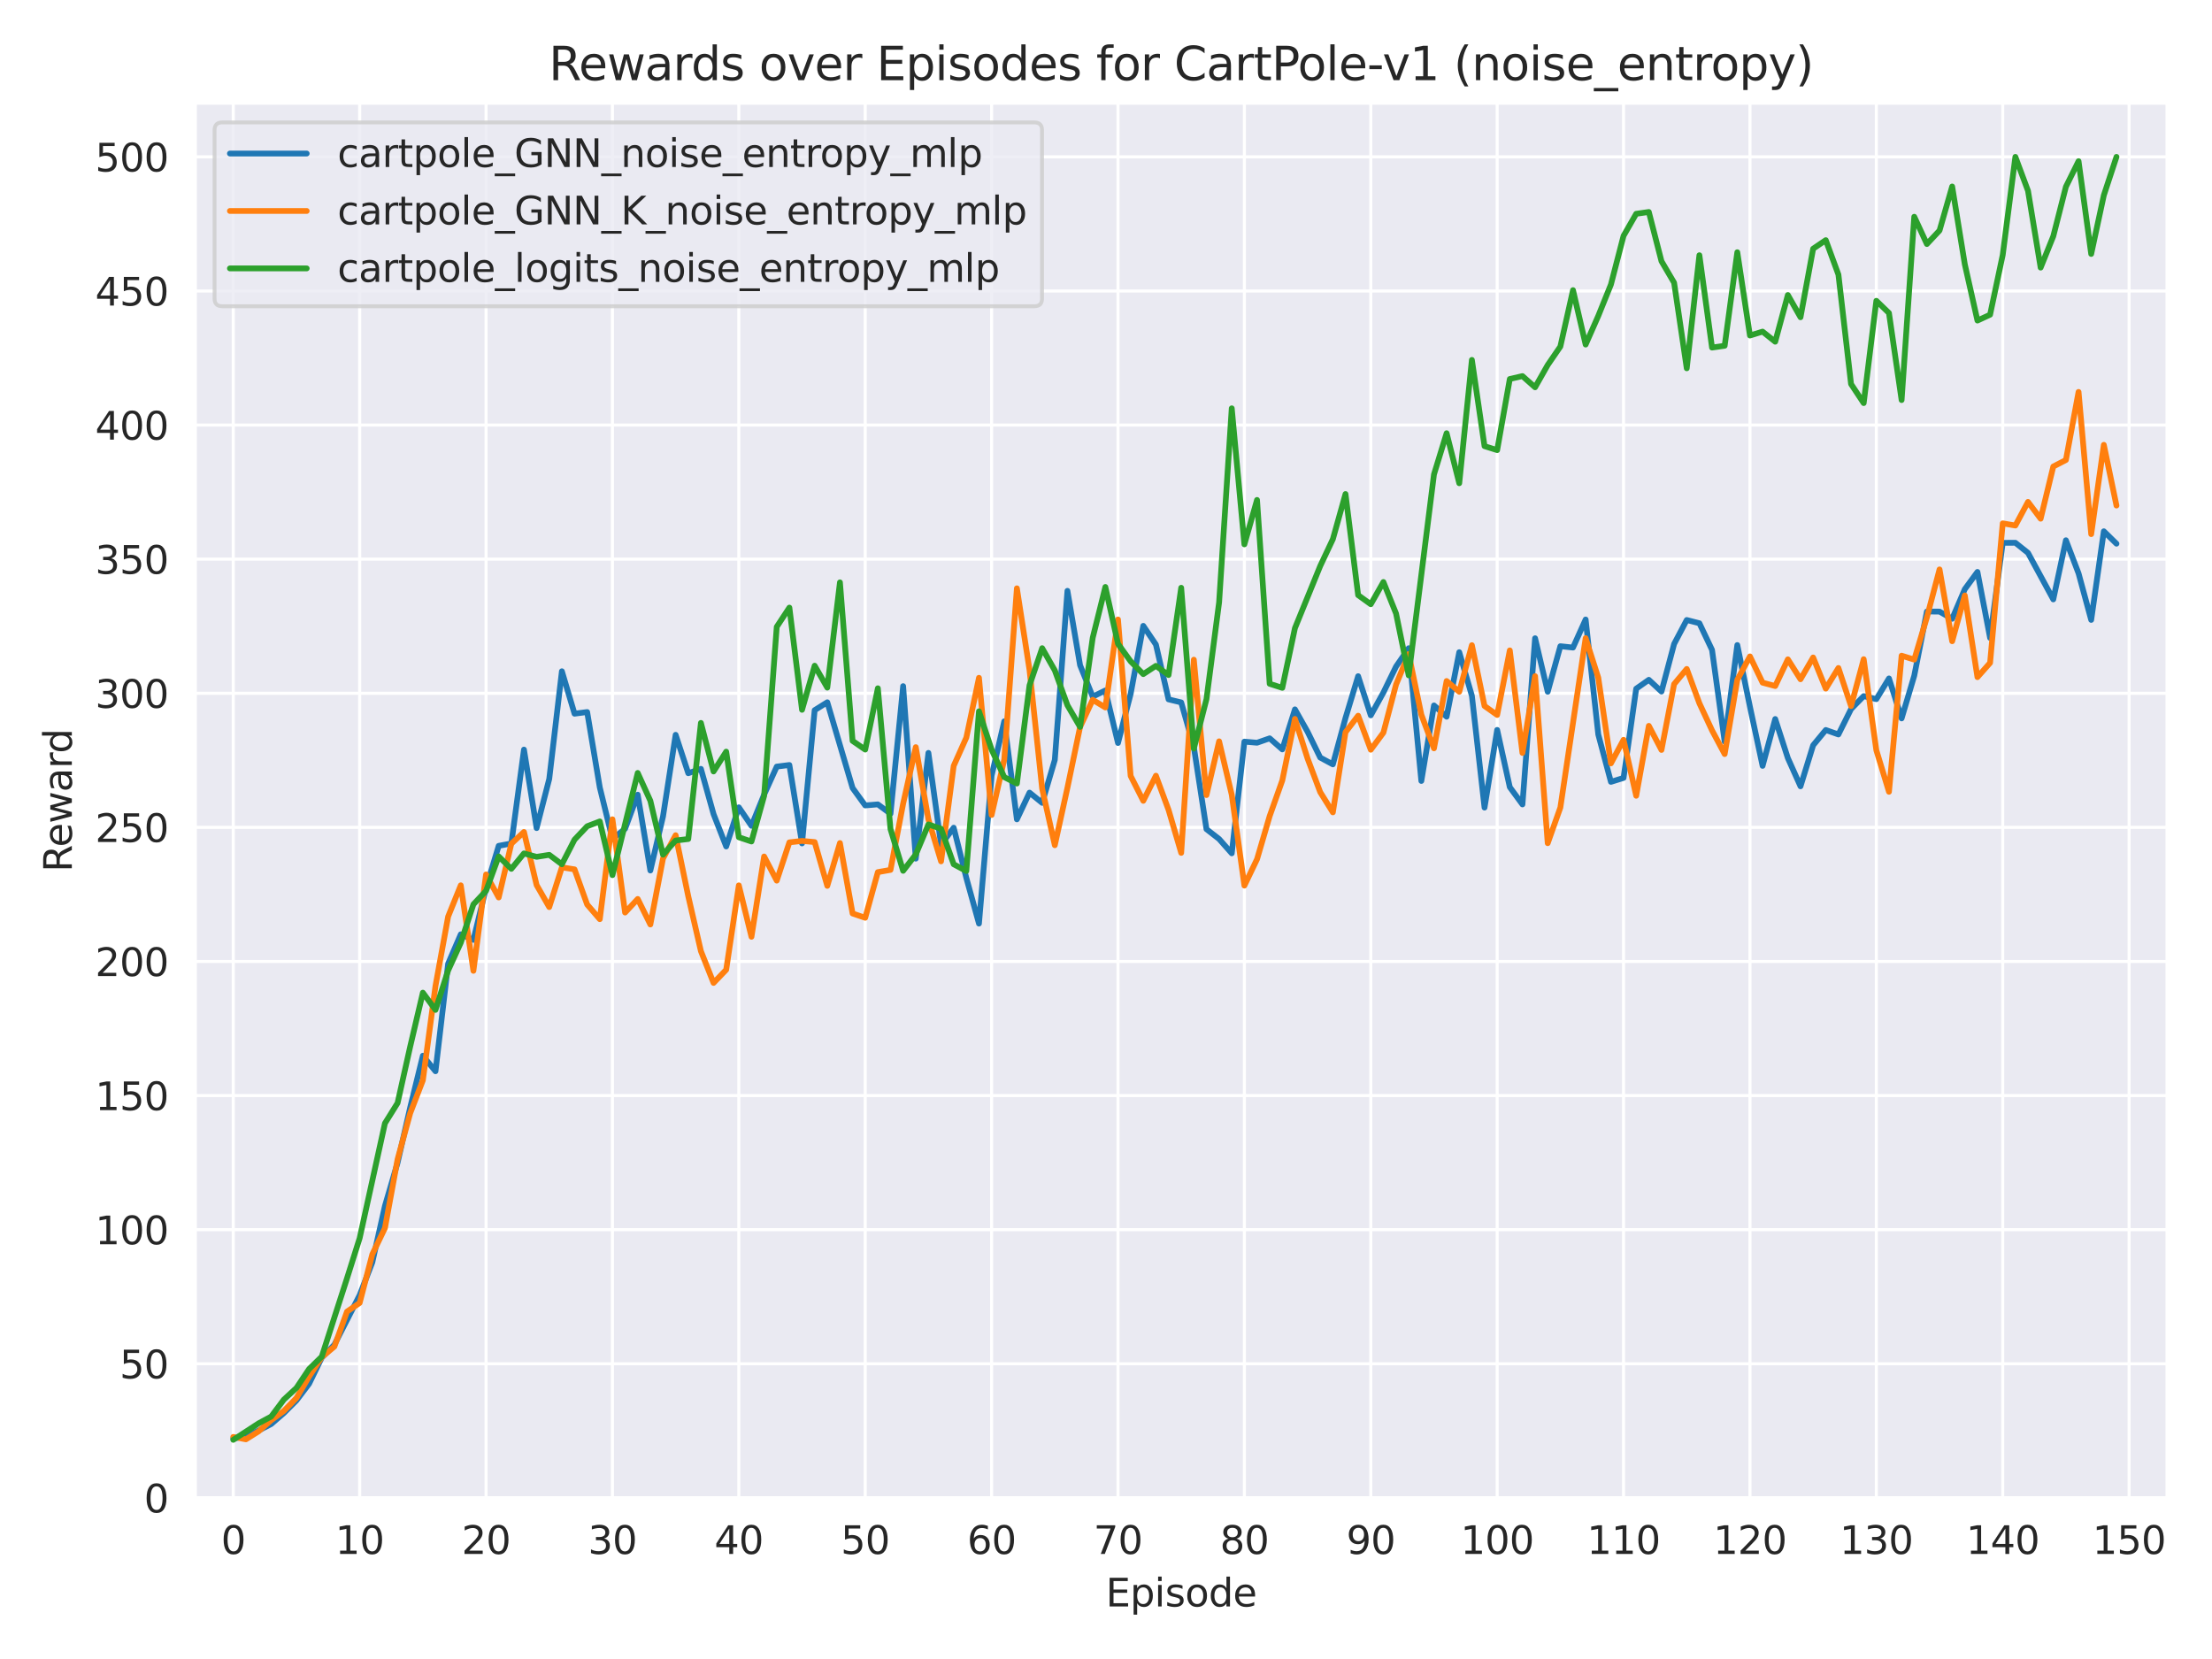 <?xml version="1.0" encoding="utf-8" standalone="no"?>
<!DOCTYPE svg PUBLIC "-//W3C//DTD SVG 1.1//EN"
  "http://www.w3.org/Graphics/SVG/1.1/DTD/svg11.dtd">
<svg xmlns:xlink="http://www.w3.org/1999/xlink" width="576pt" height="432pt" viewBox="0 0 576 432" xmlns="http://www.w3.org/2000/svg" version="1.1">
 <defs>
  <style type="text/css">*{stroke-linejoin: round; stroke-linecap: butt}</style>
 </defs>
 <g id="figure_1">
  <g id="patch_1">
   <path d="M 0 432 
L 576 432 
L 576 0 
L 0 0 
z
" style="fill: #ffffff"/>
  </g>
  <g id="axes_1">
   <g id="patch_2">
    <path d="M 50.87 390.04 
L 564.29 390.04 
L 564.29 26.88 
L 50.87 26.88 
z
" style="fill: #eaeaf2"/>
   </g>
   <g id="matplotlib.axis_1">
    <g id="xtick_1">
     <g id="line2d_1">
      <path d="M 60.743 390.04 
L 60.743 26.88 
" clip-path="url(#pfa05be2368)" style="fill: none; stroke: #ffffff; stroke-width: 0.8; stroke-linecap: round"/>
     </g>
     <g id="text_1">
      <!-- 0 -->
      <g style="fill: #262626" transform="translate(57.562 404.638) scale(0.1 -0.1)">
       <defs>
        <path id="DejaVuSans-30" d="M 2034 4250 
Q 1547 4250 1301 3770 
Q 1056 3291 1056 2328 
Q 1056 1369 1301 889 
Q 1547 409 2034 409 
Q 2525 409 2770 889 
Q 3016 1369 3016 2328 
Q 3016 3291 2770 3770 
Q 2525 4250 2034 4250 
z
M 2034 4750 
Q 2819 4750 3233 4129 
Q 3647 3509 3647 2328 
Q 3647 1150 3233 529 
Q 2819 -91 2034 -91 
Q 1250 -91 836 529 
Q 422 1150 422 2328 
Q 422 3509 836 4129 
Q 1250 4750 2034 4750 
z
" transform="scale(0.016)"/>
       </defs>
       <use xlink:href="#DejaVuSans-30"/>
      </g>
     </g>
    </g>
    <g id="xtick_2">
     <g id="line2d_2">
      <path d="M 93.655 390.04 
L 93.655 26.88 
" clip-path="url(#pfa05be2368)" style="fill: none; stroke: #ffffff; stroke-width: 0.8; stroke-linecap: round"/>
     </g>
     <g id="text_2">
      <!-- 10 -->
      <g style="fill: #262626" transform="translate(87.292 404.638) scale(0.1 -0.1)">
       <defs>
        <path id="DejaVuSans-31" d="M 794 531 
L 1825 531 
L 1825 4091 
L 703 3866 
L 703 4441 
L 1819 4666 
L 2450 4666 
L 2450 531 
L 3481 531 
L 3481 0 
L 794 0 
L 794 531 
z
" transform="scale(0.016)"/>
       </defs>
       <use xlink:href="#DejaVuSans-31"/>
       <use xlink:href="#DejaVuSans-30" transform="translate(63.623 0)"/>
      </g>
     </g>
    </g>
    <g id="xtick_3">
     <g id="line2d_3">
      <path d="M 126.566 390.04 
L 126.566 26.88 
" clip-path="url(#pfa05be2368)" style="fill: none; stroke: #ffffff; stroke-width: 0.8; stroke-linecap: round"/>
     </g>
     <g id="text_3">
      <!-- 20 -->
      <g style="fill: #262626" transform="translate(120.204 404.638) scale(0.1 -0.1)">
       <defs>
        <path id="DejaVuSans-32" d="M 1228 531 
L 3431 531 
L 3431 0 
L 469 0 
L 469 531 
Q 828 903 1448 1529 
Q 2069 2156 2228 2338 
Q 2531 2678 2651 2914 
Q 2772 3150 2772 3378 
Q 2772 3750 2511 3984 
Q 2250 4219 1831 4219 
Q 1534 4219 1204 4116 
Q 875 4013 500 3803 
L 500 4441 
Q 881 4594 1212 4672 
Q 1544 4750 1819 4750 
Q 2544 4750 2975 4387 
Q 3406 4025 3406 3419 
Q 3406 3131 3298 2873 
Q 3191 2616 2906 2266 
Q 2828 2175 2409 1742 
Q 1991 1309 1228 531 
z
" transform="scale(0.016)"/>
       </defs>
       <use xlink:href="#DejaVuSans-32"/>
       <use xlink:href="#DejaVuSans-30" transform="translate(63.623 0)"/>
      </g>
     </g>
    </g>
    <g id="xtick_4">
     <g id="line2d_4">
      <path d="M 159.478 390.04 
L 159.478 26.88 
" clip-path="url(#pfa05be2368)" style="fill: none; stroke: #ffffff; stroke-width: 0.8; stroke-linecap: round"/>
     </g>
     <g id="text_4">
      <!-- 30 -->
      <g style="fill: #262626" transform="translate(153.115 404.638) scale(0.1 -0.1)">
       <defs>
        <path id="DejaVuSans-33" d="M 2597 2516 
Q 3050 2419 3304 2112 
Q 3559 1806 3559 1356 
Q 3559 666 3084 287 
Q 2609 -91 1734 -91 
Q 1441 -91 1130 -33 
Q 819 25 488 141 
L 488 750 
Q 750 597 1062 519 
Q 1375 441 1716 441 
Q 2309 441 2620 675 
Q 2931 909 2931 1356 
Q 2931 1769 2642 2001 
Q 2353 2234 1838 2234 
L 1294 2234 
L 1294 2753 
L 1863 2753 
Q 2328 2753 2575 2939 
Q 2822 3125 2822 3475 
Q 2822 3834 2567 4026 
Q 2313 4219 1838 4219 
Q 1578 4219 1281 4162 
Q 984 4106 628 3988 
L 628 4550 
Q 988 4650 1302 4700 
Q 1616 4750 1894 4750 
Q 2613 4750 3031 4423 
Q 3450 4097 3450 3541 
Q 3450 3153 3228 2886 
Q 3006 2619 2597 2516 
z
" transform="scale(0.016)"/>
       </defs>
       <use xlink:href="#DejaVuSans-33"/>
       <use xlink:href="#DejaVuSans-30" transform="translate(63.623 0)"/>
      </g>
     </g>
    </g>
    <g id="xtick_5">
     <g id="line2d_5">
      <path d="M 192.39 390.04 
L 192.39 26.88 
" clip-path="url(#pfa05be2368)" style="fill: none; stroke: #ffffff; stroke-width: 0.8; stroke-linecap: round"/>
     </g>
     <g id="text_5">
      <!-- 40 -->
      <g style="fill: #262626" transform="translate(186.027 404.638) scale(0.1 -0.1)">
       <defs>
        <path id="DejaVuSans-34" d="M 2419 4116 
L 825 1625 
L 2419 1625 
L 2419 4116 
z
M 2253 4666 
L 3047 4666 
L 3047 1625 
L 3713 1625 
L 3713 1100 
L 3047 1100 
L 3047 0 
L 2419 0 
L 2419 1100 
L 313 1100 
L 313 1709 
L 2253 4666 
z
" transform="scale(0.016)"/>
       </defs>
       <use xlink:href="#DejaVuSans-34"/>
       <use xlink:href="#DejaVuSans-30" transform="translate(63.623 0)"/>
      </g>
     </g>
    </g>
    <g id="xtick_6">
     <g id="line2d_6">
      <path d="M 225.301 390.04 
L 225.301 26.88 
" clip-path="url(#pfa05be2368)" style="fill: none; stroke: #ffffff; stroke-width: 0.8; stroke-linecap: round"/>
     </g>
     <g id="text_6">
      <!-- 50 -->
      <g style="fill: #262626" transform="translate(218.939 404.638) scale(0.1 -0.1)">
       <defs>
        <path id="DejaVuSans-35" d="M 691 4666 
L 3169 4666 
L 3169 4134 
L 1269 4134 
L 1269 2991 
Q 1406 3038 1543 3061 
Q 1681 3084 1819 3084 
Q 2600 3084 3056 2656 
Q 3513 2228 3513 1497 
Q 3513 744 3044 326 
Q 2575 -91 1722 -91 
Q 1428 -91 1123 -41 
Q 819 9 494 109 
L 494 744 
Q 775 591 1075 516 
Q 1375 441 1709 441 
Q 2250 441 2565 725 
Q 2881 1009 2881 1497 
Q 2881 1984 2565 2268 
Q 2250 2553 1709 2553 
Q 1456 2553 1204 2497 
Q 953 2441 691 2322 
L 691 4666 
z
" transform="scale(0.016)"/>
       </defs>
       <use xlink:href="#DejaVuSans-35"/>
       <use xlink:href="#DejaVuSans-30" transform="translate(63.623 0)"/>
      </g>
     </g>
    </g>
    <g id="xtick_7">
     <g id="line2d_7">
      <path d="M 258.213 390.04 
L 258.213 26.88 
" clip-path="url(#pfa05be2368)" style="fill: none; stroke: #ffffff; stroke-width: 0.8; stroke-linecap: round"/>
     </g>
     <g id="text_7">
      <!-- 60 -->
      <g style="fill: #262626" transform="translate(251.85 404.638) scale(0.1 -0.1)">
       <defs>
        <path id="DejaVuSans-36" d="M 2113 2584 
Q 1688 2584 1439 2293 
Q 1191 2003 1191 1497 
Q 1191 994 1439 701 
Q 1688 409 2113 409 
Q 2538 409 2786 701 
Q 3034 994 3034 1497 
Q 3034 2003 2786 2293 
Q 2538 2584 2113 2584 
z
M 3366 4563 
L 3366 3988 
Q 3128 4100 2886 4159 
Q 2644 4219 2406 4219 
Q 1781 4219 1451 3797 
Q 1122 3375 1075 2522 
Q 1259 2794 1537 2939 
Q 1816 3084 2150 3084 
Q 2853 3084 3261 2657 
Q 3669 2231 3669 1497 
Q 3669 778 3244 343 
Q 2819 -91 2113 -91 
Q 1303 -91 875 529 
Q 447 1150 447 2328 
Q 447 3434 972 4092 
Q 1497 4750 2381 4750 
Q 2619 4750 2861 4703 
Q 3103 4656 3366 4563 
z
" transform="scale(0.016)"/>
       </defs>
       <use xlink:href="#DejaVuSans-36"/>
       <use xlink:href="#DejaVuSans-30" transform="translate(63.623 0)"/>
      </g>
     </g>
    </g>
    <g id="xtick_8">
     <g id="line2d_8">
      <path d="M 291.124 390.04 
L 291.124 26.88 
" clip-path="url(#pfa05be2368)" style="fill: none; stroke: #ffffff; stroke-width: 0.8; stroke-linecap: round"/>
     </g>
     <g id="text_8">
      <!-- 70 -->
      <g style="fill: #262626" transform="translate(284.762 404.638) scale(0.1 -0.1)">
       <defs>
        <path id="DejaVuSans-37" d="M 525 4666 
L 3525 4666 
L 3525 4397 
L 1831 0 
L 1172 0 
L 2766 4134 
L 525 4134 
L 525 4666 
z
" transform="scale(0.016)"/>
       </defs>
       <use xlink:href="#DejaVuSans-37"/>
       <use xlink:href="#DejaVuSans-30" transform="translate(63.623 0)"/>
      </g>
     </g>
    </g>
    <g id="xtick_9">
     <g id="line2d_9">
      <path d="M 324.036 390.04 
L 324.036 26.88 
" clip-path="url(#pfa05be2368)" style="fill: none; stroke: #ffffff; stroke-width: 0.8; stroke-linecap: round"/>
     </g>
     <g id="text_9">
      <!-- 80 -->
      <g style="fill: #262626" transform="translate(317.673 404.638) scale(0.1 -0.1)">
       <defs>
        <path id="DejaVuSans-38" d="M 2034 2216 
Q 1584 2216 1326 1975 
Q 1069 1734 1069 1313 
Q 1069 891 1326 650 
Q 1584 409 2034 409 
Q 2484 409 2743 651 
Q 3003 894 3003 1313 
Q 3003 1734 2745 1975 
Q 2488 2216 2034 2216 
z
M 1403 2484 
Q 997 2584 770 2862 
Q 544 3141 544 3541 
Q 544 4100 942 4425 
Q 1341 4750 2034 4750 
Q 2731 4750 3128 4425 
Q 3525 4100 3525 3541 
Q 3525 3141 3298 2862 
Q 3072 2584 2669 2484 
Q 3125 2378 3379 2068 
Q 3634 1759 3634 1313 
Q 3634 634 3220 271 
Q 2806 -91 2034 -91 
Q 1263 -91 848 271 
Q 434 634 434 1313 
Q 434 1759 690 2068 
Q 947 2378 1403 2484 
z
M 1172 3481 
Q 1172 3119 1398 2916 
Q 1625 2713 2034 2713 
Q 2441 2713 2670 2916 
Q 2900 3119 2900 3481 
Q 2900 3844 2670 4047 
Q 2441 4250 2034 4250 
Q 1625 4250 1398 4047 
Q 1172 3844 1172 3481 
z
" transform="scale(0.016)"/>
       </defs>
       <use xlink:href="#DejaVuSans-38"/>
       <use xlink:href="#DejaVuSans-30" transform="translate(63.623 0)"/>
      </g>
     </g>
    </g>
    <g id="xtick_10">
     <g id="line2d_10">
      <path d="M 356.947 390.04 
L 356.947 26.88 
" clip-path="url(#pfa05be2368)" style="fill: none; stroke: #ffffff; stroke-width: 0.8; stroke-linecap: round"/>
     </g>
     <g id="text_10">
      <!-- 90 -->
      <g style="fill: #262626" transform="translate(350.585 404.638) scale(0.1 -0.1)">
       <defs>
        <path id="DejaVuSans-39" d="M 703 97 
L 703 672 
Q 941 559 1184 500 
Q 1428 441 1663 441 
Q 2288 441 2617 861 
Q 2947 1281 2994 2138 
Q 2813 1869 2534 1725 
Q 2256 1581 1919 1581 
Q 1219 1581 811 2004 
Q 403 2428 403 3163 
Q 403 3881 828 4315 
Q 1253 4750 1959 4750 
Q 2769 4750 3195 4129 
Q 3622 3509 3622 2328 
Q 3622 1225 3098 567 
Q 2575 -91 1691 -91 
Q 1453 -91 1209 -44 
Q 966 3 703 97 
z
M 1959 2075 
Q 2384 2075 2632 2365 
Q 2881 2656 2881 3163 
Q 2881 3666 2632 3958 
Q 2384 4250 1959 4250 
Q 1534 4250 1286 3958 
Q 1038 3666 1038 3163 
Q 1038 2656 1286 2365 
Q 1534 2075 1959 2075 
z
" transform="scale(0.016)"/>
       </defs>
       <use xlink:href="#DejaVuSans-39"/>
       <use xlink:href="#DejaVuSans-30" transform="translate(63.623 0)"/>
      </g>
     </g>
    </g>
    <g id="xtick_11">
     <g id="line2d_11">
      <path d="M 389.859 390.04 
L 389.859 26.88 
" clip-path="url(#pfa05be2368)" style="fill: none; stroke: #ffffff; stroke-width: 0.8; stroke-linecap: round"/>
     </g>
     <g id="text_11">
      <!-- 100 -->
      <g style="fill: #262626" transform="translate(380.315 404.638) scale(0.1 -0.1)">
       <use xlink:href="#DejaVuSans-31"/>
       <use xlink:href="#DejaVuSans-30" transform="translate(63.623 0)"/>
       <use xlink:href="#DejaVuSans-30" transform="translate(127.246 0)"/>
      </g>
     </g>
    </g>
    <g id="xtick_12">
     <g id="line2d_12">
      <path d="M 422.77 390.04 
L 422.77 26.88 
" clip-path="url(#pfa05be2368)" style="fill: none; stroke: #ffffff; stroke-width: 0.8; stroke-linecap: round"/>
     </g>
     <g id="text_12">
      <!-- 110 -->
      <g style="fill: #262626" transform="translate(413.226 404.638) scale(0.1 -0.1)">
       <use xlink:href="#DejaVuSans-31"/>
       <use xlink:href="#DejaVuSans-31" transform="translate(63.623 0)"/>
       <use xlink:href="#DejaVuSans-30" transform="translate(127.246 0)"/>
      </g>
     </g>
    </g>
    <g id="xtick_13">
     <g id="line2d_13">
      <path d="M 455.682 390.04 
L 455.682 26.88 
" clip-path="url(#pfa05be2368)" style="fill: none; stroke: #ffffff; stroke-width: 0.8; stroke-linecap: round"/>
     </g>
     <g id="text_13">
      <!-- 120 -->
      <g style="fill: #262626" transform="translate(446.138 404.638) scale(0.1 -0.1)">
       <use xlink:href="#DejaVuSans-31"/>
       <use xlink:href="#DejaVuSans-32" transform="translate(63.623 0)"/>
       <use xlink:href="#DejaVuSans-30" transform="translate(127.246 0)"/>
      </g>
     </g>
    </g>
    <g id="xtick_14">
     <g id="line2d_14">
      <path d="M 488.593 390.04 
L 488.593 26.88 
" clip-path="url(#pfa05be2368)" style="fill: none; stroke: #ffffff; stroke-width: 0.8; stroke-linecap: round"/>
     </g>
     <g id="text_14">
      <!-- 130 -->
      <g style="fill: #262626" transform="translate(479.049 404.638) scale(0.1 -0.1)">
       <use xlink:href="#DejaVuSans-31"/>
       <use xlink:href="#DejaVuSans-33" transform="translate(63.623 0)"/>
       <use xlink:href="#DejaVuSans-30" transform="translate(127.246 0)"/>
      </g>
     </g>
    </g>
    <g id="xtick_15">
     <g id="line2d_15">
      <path d="M 521.505 390.04 
L 521.505 26.88 
" clip-path="url(#pfa05be2368)" style="fill: none; stroke: #ffffff; stroke-width: 0.8; stroke-linecap: round"/>
     </g>
     <g id="text_15">
      <!-- 140 -->
      <g style="fill: #262626" transform="translate(511.961 404.638) scale(0.1 -0.1)">
       <use xlink:href="#DejaVuSans-31"/>
       <use xlink:href="#DejaVuSans-34" transform="translate(63.623 0)"/>
       <use xlink:href="#DejaVuSans-30" transform="translate(127.246 0)"/>
      </g>
     </g>
    </g>
    <g id="xtick_16">
     <g id="line2d_16">
      <path d="M 554.416 390.04 
L 554.416 26.88 
" clip-path="url(#pfa05be2368)" style="fill: none; stroke: #ffffff; stroke-width: 0.8; stroke-linecap: round"/>
     </g>
     <g id="text_16">
      <!-- 150 -->
      <g style="fill: #262626" transform="translate(544.872 404.638) scale(0.1 -0.1)">
       <use xlink:href="#DejaVuSans-31"/>
       <use xlink:href="#DejaVuSans-35" transform="translate(63.623 0)"/>
       <use xlink:href="#DejaVuSans-30" transform="translate(127.246 0)"/>
      </g>
     </g>
    </g>
    <g id="text_17">
     <!-- Episode -->
     <g style="fill: #262626" transform="translate(287.942 418.317) scale(0.1 -0.1)">
      <defs>
       <path id="DejaVuSans-45" d="M 628 4666 
L 3578 4666 
L 3578 4134 
L 1259 4134 
L 1259 2753 
L 3481 2753 
L 3481 2222 
L 1259 2222 
L 1259 531 
L 3634 531 
L 3634 0 
L 628 0 
L 628 4666 
z
" transform="scale(0.016)"/>
       <path id="DejaVuSans-70" d="M 1159 525 
L 1159 -1331 
L 581 -1331 
L 581 3500 
L 1159 3500 
L 1159 2969 
Q 1341 3281 1617 3432 
Q 1894 3584 2278 3584 
Q 2916 3584 3314 3078 
Q 3713 2572 3713 1747 
Q 3713 922 3314 415 
Q 2916 -91 2278 -91 
Q 1894 -91 1617 61 
Q 1341 213 1159 525 
z
M 3116 1747 
Q 3116 2381 2855 2742 
Q 2594 3103 2138 3103 
Q 1681 3103 1420 2742 
Q 1159 2381 1159 1747 
Q 1159 1113 1420 752 
Q 1681 391 2138 391 
Q 2594 391 2855 752 
Q 3116 1113 3116 1747 
z
" transform="scale(0.016)"/>
       <path id="DejaVuSans-69" d="M 603 3500 
L 1178 3500 
L 1178 0 
L 603 0 
L 603 3500 
z
M 603 4863 
L 1178 4863 
L 1178 4134 
L 603 4134 
L 603 4863 
z
" transform="scale(0.016)"/>
       <path id="DejaVuSans-73" d="M 2834 3397 
L 2834 2853 
Q 2591 2978 2328 3040 
Q 2066 3103 1784 3103 
Q 1356 3103 1142 2972 
Q 928 2841 928 2578 
Q 928 2378 1081 2264 
Q 1234 2150 1697 2047 
L 1894 2003 
Q 2506 1872 2764 1633 
Q 3022 1394 3022 966 
Q 3022 478 2636 193 
Q 2250 -91 1575 -91 
Q 1294 -91 989 -36 
Q 684 19 347 128 
L 347 722 
Q 666 556 975 473 
Q 1284 391 1588 391 
Q 1994 391 2212 530 
Q 2431 669 2431 922 
Q 2431 1156 2273 1281 
Q 2116 1406 1581 1522 
L 1381 1569 
Q 847 1681 609 1914 
Q 372 2147 372 2553 
Q 372 3047 722 3315 
Q 1072 3584 1716 3584 
Q 2034 3584 2315 3537 
Q 2597 3491 2834 3397 
z
" transform="scale(0.016)"/>
       <path id="DejaVuSans-6f" d="M 1959 3097 
Q 1497 3097 1228 2736 
Q 959 2375 959 1747 
Q 959 1119 1226 758 
Q 1494 397 1959 397 
Q 2419 397 2687 759 
Q 2956 1122 2956 1747 
Q 2956 2369 2687 2733 
Q 2419 3097 1959 3097 
z
M 1959 3584 
Q 2709 3584 3137 3096 
Q 3566 2609 3566 1747 
Q 3566 888 3137 398 
Q 2709 -91 1959 -91 
Q 1206 -91 779 398 
Q 353 888 353 1747 
Q 353 2609 779 3096 
Q 1206 3584 1959 3584 
z
" transform="scale(0.016)"/>
       <path id="DejaVuSans-64" d="M 2906 2969 
L 2906 4863 
L 3481 4863 
L 3481 0 
L 2906 0 
L 2906 525 
Q 2725 213 2448 61 
Q 2172 -91 1784 -91 
Q 1150 -91 751 415 
Q 353 922 353 1747 
Q 353 2572 751 3078 
Q 1150 3584 1784 3584 
Q 2172 3584 2448 3432 
Q 2725 3281 2906 2969 
z
M 947 1747 
Q 947 1113 1208 752 
Q 1469 391 1925 391 
Q 2381 391 2643 752 
Q 2906 1113 2906 1747 
Q 2906 2381 2643 2742 
Q 2381 3103 1925 3103 
Q 1469 3103 1208 2742 
Q 947 2381 947 1747 
z
" transform="scale(0.016)"/>
       <path id="DejaVuSans-65" d="M 3597 1894 
L 3597 1613 
L 953 1613 
Q 991 1019 1311 708 
Q 1631 397 2203 397 
Q 2534 397 2845 478 
Q 3156 559 3463 722 
L 3463 178 
Q 3153 47 2828 -22 
Q 2503 -91 2169 -91 
Q 1331 -91 842 396 
Q 353 884 353 1716 
Q 353 2575 817 3079 
Q 1281 3584 2069 3584 
Q 2775 3584 3186 3129 
Q 3597 2675 3597 1894 
z
M 3022 2063 
Q 3016 2534 2758 2815 
Q 2500 3097 2075 3097 
Q 1594 3097 1305 2825 
Q 1016 2553 972 2059 
L 3022 2063 
z
" transform="scale(0.016)"/>
      </defs>
      <use xlink:href="#DejaVuSans-45"/>
      <use xlink:href="#DejaVuSans-70" transform="translate(63.184 0)"/>
      <use xlink:href="#DejaVuSans-69" transform="translate(126.66 0)"/>
      <use xlink:href="#DejaVuSans-73" transform="translate(154.443 0)"/>
      <use xlink:href="#DejaVuSans-6f" transform="translate(206.543 0)"/>
      <use xlink:href="#DejaVuSans-64" transform="translate(267.725 0)"/>
      <use xlink:href="#DejaVuSans-65" transform="translate(331.201 0)"/>
     </g>
    </g>
   </g>
   <g id="matplotlib.axis_2">
    <g id="ytick_1">
     <g id="line2d_17">
      <path d="M 50.87 390.04 
L 564.29 390.04 
" clip-path="url(#pfa05be2368)" style="fill: none; stroke: #ffffff; stroke-width: 0.8; stroke-linecap: round"/>
     </g>
     <g id="text_18">
      <!-- 0 -->
      <g style="fill: #262626" transform="translate(37.508 393.839) scale(0.1 -0.1)">
       <use xlink:href="#DejaVuSans-30"/>
      </g>
     </g>
    </g>
    <g id="ytick_2">
     <g id="line2d_18">
      <path d="M 50.87 355.121 
L 564.29 355.121 
" clip-path="url(#pfa05be2368)" style="fill: none; stroke: #ffffff; stroke-width: 0.8; stroke-linecap: round"/>
     </g>
     <g id="text_19">
      <!-- 50 -->
      <g style="fill: #262626" transform="translate(31.145 358.92) scale(0.1 -0.1)">
       <use xlink:href="#DejaVuSans-35"/>
       <use xlink:href="#DejaVuSans-30" transform="translate(63.623 0)"/>
      </g>
     </g>
    </g>
    <g id="ytick_3">
     <g id="line2d_19">
      <path d="M 50.87 320.202 
L 564.29 320.202 
" clip-path="url(#pfa05be2368)" style="fill: none; stroke: #ffffff; stroke-width: 0.8; stroke-linecap: round"/>
     </g>
     <g id="text_20">
      <!-- 100 -->
      <g style="fill: #262626" transform="translate(24.782 324.001) scale(0.1 -0.1)">
       <use xlink:href="#DejaVuSans-31"/>
       <use xlink:href="#DejaVuSans-30" transform="translate(63.623 0)"/>
       <use xlink:href="#DejaVuSans-30" transform="translate(127.246 0)"/>
      </g>
     </g>
    </g>
    <g id="ytick_4">
     <g id="line2d_20">
      <path d="M 50.87 285.282 
L 564.29 285.282 
" clip-path="url(#pfa05be2368)" style="fill: none; stroke: #ffffff; stroke-width: 0.8; stroke-linecap: round"/>
     </g>
     <g id="text_21">
      <!-- 150 -->
      <g style="fill: #262626" transform="translate(24.782 289.082) scale(0.1 -0.1)">
       <use xlink:href="#DejaVuSans-31"/>
       <use xlink:href="#DejaVuSans-35" transform="translate(63.623 0)"/>
       <use xlink:href="#DejaVuSans-30" transform="translate(127.246 0)"/>
      </g>
     </g>
    </g>
    <g id="ytick_5">
     <g id="line2d_21">
      <path d="M 50.87 250.363 
L 564.29 250.363 
" clip-path="url(#pfa05be2368)" style="fill: none; stroke: #ffffff; stroke-width: 0.8; stroke-linecap: round"/>
     </g>
     <g id="text_22">
      <!-- 200 -->
      <g style="fill: #262626" transform="translate(24.782 254.162) scale(0.1 -0.1)">
       <use xlink:href="#DejaVuSans-32"/>
       <use xlink:href="#DejaVuSans-30" transform="translate(63.623 0)"/>
       <use xlink:href="#DejaVuSans-30" transform="translate(127.246 0)"/>
      </g>
     </g>
    </g>
    <g id="ytick_6">
     <g id="line2d_22">
      <path d="M 50.87 215.444 
L 564.29 215.444 
" clip-path="url(#pfa05be2368)" style="fill: none; stroke: #ffffff; stroke-width: 0.8; stroke-linecap: round"/>
     </g>
     <g id="text_23">
      <!-- 250 -->
      <g style="fill: #262626" transform="translate(24.782 219.243) scale(0.1 -0.1)">
       <use xlink:href="#DejaVuSans-32"/>
       <use xlink:href="#DejaVuSans-35" transform="translate(63.623 0)"/>
       <use xlink:href="#DejaVuSans-30" transform="translate(127.246 0)"/>
      </g>
     </g>
    </g>
    <g id="ytick_7">
     <g id="line2d_23">
      <path d="M 50.87 180.525 
L 564.29 180.525 
" clip-path="url(#pfa05be2368)" style="fill: none; stroke: #ffffff; stroke-width: 0.8; stroke-linecap: round"/>
     </g>
     <g id="text_24">
      <!-- 300 -->
      <g style="fill: #262626" transform="translate(24.782 184.324) scale(0.1 -0.1)">
       <use xlink:href="#DejaVuSans-33"/>
       <use xlink:href="#DejaVuSans-30" transform="translate(63.623 0)"/>
       <use xlink:href="#DejaVuSans-30" transform="translate(127.246 0)"/>
      </g>
     </g>
    </g>
    <g id="ytick_8">
     <g id="line2d_24">
      <path d="M 50.87 145.605 
L 564.29 145.605 
" clip-path="url(#pfa05be2368)" style="fill: none; stroke: #ffffff; stroke-width: 0.8; stroke-linecap: round"/>
     </g>
     <g id="text_25">
      <!-- 350 -->
      <g style="fill: #262626" transform="translate(24.782 149.405) scale(0.1 -0.1)">
       <use xlink:href="#DejaVuSans-33"/>
       <use xlink:href="#DejaVuSans-35" transform="translate(63.623 0)"/>
       <use xlink:href="#DejaVuSans-30" transform="translate(127.246 0)"/>
      </g>
     </g>
    </g>
    <g id="ytick_9">
     <g id="line2d_25">
      <path d="M 50.87 110.686 
L 564.29 110.686 
" clip-path="url(#pfa05be2368)" style="fill: none; stroke: #ffffff; stroke-width: 0.8; stroke-linecap: round"/>
     </g>
     <g id="text_26">
      <!-- 400 -->
      <g style="fill: #262626" transform="translate(24.782 114.485) scale(0.1 -0.1)">
       <use xlink:href="#DejaVuSans-34"/>
       <use xlink:href="#DejaVuSans-30" transform="translate(63.623 0)"/>
       <use xlink:href="#DejaVuSans-30" transform="translate(127.246 0)"/>
      </g>
     </g>
    </g>
    <g id="ytick_10">
     <g id="line2d_26">
      <path d="M 50.87 75.767 
L 564.29 75.767 
" clip-path="url(#pfa05be2368)" style="fill: none; stroke: #ffffff; stroke-width: 0.8; stroke-linecap: round"/>
     </g>
     <g id="text_27">
      <!-- 450 -->
      <g style="fill: #262626" transform="translate(24.782 79.566) scale(0.1 -0.1)">
       <use xlink:href="#DejaVuSans-34"/>
       <use xlink:href="#DejaVuSans-35" transform="translate(63.623 0)"/>
       <use xlink:href="#DejaVuSans-30" transform="translate(127.246 0)"/>
      </g>
     </g>
    </g>
    <g id="ytick_11">
     <g id="line2d_27">
      <path d="M 50.87 40.848 
L 564.29 40.848 
" clip-path="url(#pfa05be2368)" style="fill: none; stroke: #ffffff; stroke-width: 0.8; stroke-linecap: round"/>
     </g>
     <g id="text_28">
      <!-- 500 -->
      <g style="fill: #262626" transform="translate(24.782 44.647) scale(0.1 -0.1)">
       <use xlink:href="#DejaVuSans-35"/>
       <use xlink:href="#DejaVuSans-30" transform="translate(63.623 0)"/>
       <use xlink:href="#DejaVuSans-30" transform="translate(127.246 0)"/>
      </g>
     </g>
    </g>
    <g id="text_29">
     <!-- Reward -->
     <g style="fill: #262626" transform="translate(18.703 227.081) rotate(-90) scale(0.1 -0.1)">
      <defs>
       <path id="DejaVuSans-52" d="M 2841 2188 
Q 3044 2119 3236 1894 
Q 3428 1669 3622 1275 
L 4263 0 
L 3584 0 
L 2988 1197 
Q 2756 1666 2539 1819 
Q 2322 1972 1947 1972 
L 1259 1972 
L 1259 0 
L 628 0 
L 628 4666 
L 2053 4666 
Q 2853 4666 3247 4331 
Q 3641 3997 3641 3322 
Q 3641 2881 3436 2590 
Q 3231 2300 2841 2188 
z
M 1259 4147 
L 1259 2491 
L 2053 2491 
Q 2509 2491 2742 2702 
Q 2975 2913 2975 3322 
Q 2975 3731 2742 3939 
Q 2509 4147 2053 4147 
L 1259 4147 
z
" transform="scale(0.016)"/>
       <path id="DejaVuSans-77" d="M 269 3500 
L 844 3500 
L 1563 769 
L 2278 3500 
L 2956 3500 
L 3675 769 
L 4391 3500 
L 4966 3500 
L 4050 0 
L 3372 0 
L 2619 2869 
L 1863 0 
L 1184 0 
L 269 3500 
z
" transform="scale(0.016)"/>
       <path id="DejaVuSans-61" d="M 2194 1759 
Q 1497 1759 1228 1600 
Q 959 1441 959 1056 
Q 959 750 1161 570 
Q 1363 391 1709 391 
Q 2188 391 2477 730 
Q 2766 1069 2766 1631 
L 2766 1759 
L 2194 1759 
z
M 3341 1997 
L 3341 0 
L 2766 0 
L 2766 531 
Q 2569 213 2275 61 
Q 1981 -91 1556 -91 
Q 1019 -91 701 211 
Q 384 513 384 1019 
Q 384 1609 779 1909 
Q 1175 2209 1959 2209 
L 2766 2209 
L 2766 2266 
Q 2766 2663 2505 2880 
Q 2244 3097 1772 3097 
Q 1472 3097 1187 3025 
Q 903 2953 641 2809 
L 641 3341 
Q 956 3463 1253 3523 
Q 1550 3584 1831 3584 
Q 2591 3584 2966 3190 
Q 3341 2797 3341 1997 
z
" transform="scale(0.016)"/>
       <path id="DejaVuSans-72" d="M 2631 2963 
Q 2534 3019 2420 3045 
Q 2306 3072 2169 3072 
Q 1681 3072 1420 2755 
Q 1159 2438 1159 1844 
L 1159 0 
L 581 0 
L 581 3500 
L 1159 3500 
L 1159 2956 
Q 1341 3275 1631 3429 
Q 1922 3584 2338 3584 
Q 2397 3584 2469 3576 
Q 2541 3569 2628 3553 
L 2631 2963 
z
" transform="scale(0.016)"/>
      </defs>
      <use xlink:href="#DejaVuSans-52"/>
      <use xlink:href="#DejaVuSans-65" transform="translate(64.982 0)"/>
      <use xlink:href="#DejaVuSans-77" transform="translate(126.506 0)"/>
      <use xlink:href="#DejaVuSans-61" transform="translate(208.293 0)"/>
      <use xlink:href="#DejaVuSans-72" transform="translate(269.572 0)"/>
      <use xlink:href="#DejaVuSans-64" transform="translate(308.936 0)"/>
     </g>
    </g>
   </g>
   <g id="line2d_28">
    <path d="M 60.743 374.573 
L 64.035 374.044 
L 67.326 372.513 
L 70.617 370.818 
L 73.908 367.961 
L 77.199 364.668 
L 80.49 360.318 
L 83.782 353.548 
L 87.073 350.153 
L 93.655 337.247 
L 96.946 328.724 
L 100.237 314.027 
L 103.528 302.767 
L 106.82 288.349 
L 110.111 274.905 
L 113.402 278.95 
L 116.693 250.935 
L 119.984 243.294 
L 123.275 244.742 
L 126.566 231.19 
L 129.858 220.253 
L 133.149 219.638 
L 136.44 195.194 
L 139.731 215.636 
L 143.022 202.829 
L 146.313 174.794 
L 149.605 185.845 
L 152.896 185.41 
L 156.187 205.058 
L 159.478 218.49 
L 162.769 215.817 
L 166.06 206.937 
L 169.351 226.679 
L 172.643 212.618 
L 175.934 191.345 
L 179.225 201.348 
L 182.516 200.205 
L 185.807 211.988 
L 189.098 220.42 
L 192.39 210.225 
L 195.681 215.051 
L 198.972 206.913 
L 202.263 199.62 
L 205.554 199.205 
L 208.845 219.622 
L 212.136 184.929 
L 215.428 182.868 
L 222.01 205.192 
L 225.301 209.736 
L 228.592 209.456 
L 231.883 211.891 
L 235.174 178.67 
L 238.466 223.591 
L 241.757 196.054 
L 245.048 219.947 
L 248.339 215.528 
L 251.63 228.613 
L 254.921 240.5 
L 258.213 201.976 
L 261.504 187.835 
L 264.795 213.357 
L 268.086 206.394 
L 271.377 209.064 
L 274.668 197.882 
L 277.959 153.852 
L 281.251 173.23 
L 284.542 181.402 
L 287.833 179.793 
L 291.124 193.479 
L 294.415 180.708 
L 297.706 162.971 
L 300.998 167.84 
L 304.289 182.114 
L 307.58 182.903 
L 310.871 194.507 
L 314.162 215.914 
L 317.453 218.476 
L 320.744 222.203 
L 324.036 193.121 
L 327.327 193.407 
L 330.618 192.26 
L 333.909 195.144 
L 337.2 184.715 
L 340.491 190.552 
L 343.782 197.269 
L 347.074 199.039 
L 350.365 186.959 
L 353.656 176.076 
L 356.947 186.277 
L 360.238 180.323 
L 363.529 173.564 
L 366.821 168.793 
L 370.112 203.36 
L 373.403 183.692 
L 376.694 186.63 
L 379.985 169.833 
L 383.276 181.18 
L 386.567 210.298 
L 389.859 190.066 
L 393.15 204.975 
L 396.441 209.47 
L 399.732 166.198 
L 403.023 180.137 
L 406.314 168.27 
L 409.606 168.625 
L 412.897 161.314 
L 416.188 191.255 
L 419.479 203.594 
L 422.77 202.57 
L 426.061 179.334 
L 429.352 177.021 
L 432.644 180.082 
L 435.935 167.686 
L 439.226 161.447 
L 442.517 162.292 
L 445.808 169.229 
L 449.099 193.105 
L 452.39 167.967 
L 455.682 184.038 
L 458.973 199.433 
L 462.264 187.232 
L 465.555 197.406 
L 468.846 204.754 
L 472.137 194.07 
L 475.429 190.088 
L 478.72 191.252 
L 482.011 184.638 
L 485.302 181.265 
L 488.593 182.057 
L 491.884 176.66 
L 495.175 187.07 
L 498.467 175.955 
L 501.758 159.236 
L 505.049 159.259 
L 508.34 161.131 
L 511.631 153.42 
L 514.922 148.928 
L 518.213 166.109 
L 521.505 141.356 
L 524.796 141.334 
L 528.087 143.969 
L 534.669 156.082 
L 537.96 140.682 
L 541.252 149.3 
L 544.543 161.422 
L 547.834 138.345 
L 551.125 141.576 
L 551.125 141.576 
" clip-path="url(#pfa05be2368)" style="fill: none; stroke: #1f77b4; stroke-width: 1.5; stroke-linecap: round"/>
   </g>
   <g id="line2d_29">
    <path d="M 60.743 374.173 
L 64.035 374.797 
L 67.326 372.731 
L 70.617 369.815 
L 73.908 367.424 
L 77.199 364.035 
L 80.49 358.44 
L 83.782 353.413 
L 87.073 350.639 
L 90.364 341.533 
L 93.655 339.282 
L 96.946 326.621 
L 100.237 319.79 
L 103.528 301.89 
L 106.82 289.852 
L 110.111 281.309 
L 113.402 256.729 
L 116.693 238.668 
L 119.984 230.533 
L 123.275 252.801 
L 126.566 227.703 
L 129.858 233.701 
L 133.149 219.702 
L 136.44 216.639 
L 139.731 230.47 
L 143.022 236.204 
L 146.313 225.859 
L 149.605 226.378 
L 152.896 235.536 
L 156.187 239.35 
L 159.478 213.341 
L 162.769 237.624 
L 166.06 234.087 
L 169.351 240.737 
L 172.643 223.547 
L 175.934 217.491 
L 179.225 233.4 
L 182.516 247.674 
L 185.807 255.953 
L 189.098 252.521 
L 192.39 230.543 
L 195.681 243.936 
L 198.972 223.027 
L 202.263 229.313 
L 205.554 219.348 
L 208.845 218.974 
L 212.136 219.272 
L 215.428 230.678 
L 218.719 219.526 
L 222.01 237.87 
L 225.301 238.988 
L 228.592 227.099 
L 231.883 226.517 
L 235.174 209.268 
L 238.466 194.555 
L 241.757 213.377 
L 245.048 224.295 
L 248.339 199.435 
L 251.63 192.067 
L 254.921 176.495 
L 258.213 212.219 
L 261.504 197.78 
L 264.795 153.197 
L 268.086 174.449 
L 271.377 205.38 
L 274.668 220.096 
L 277.959 205.124 
L 281.251 189.29 
L 284.542 182.229 
L 287.833 184.224 
L 291.124 161.313 
L 294.415 202.047 
L 297.706 208.528 
L 300.998 201.991 
L 304.289 210.892 
L 307.58 222.087 
L 310.871 171.785 
L 314.162 207.034 
L 317.453 193.039 
L 320.744 206.938 
L 324.036 230.611 
L 327.327 223.735 
L 330.618 212.508 
L 333.909 203.217 
L 337.2 187.202 
L 340.491 197.527 
L 343.782 206.267 
L 347.074 211.538 
L 350.365 190.671 
L 353.656 186.365 
L 356.947 195.231 
L 360.238 190.775 
L 363.529 178.257 
L 366.821 170.315 
L 370.112 186.101 
L 373.403 194.864 
L 376.694 177.331 
L 379.985 180.144 
L 383.276 168 
L 386.567 183.839 
L 389.859 186.172 
L 393.15 169.36 
L 396.441 196.068 
L 399.732 176.069 
L 403.023 219.567 
L 406.314 210.288 
L 412.897 166.17 
L 416.188 176.474 
L 419.479 198.781 
L 422.77 192.642 
L 426.061 207.216 
L 429.352 189.011 
L 432.644 195.286 
L 435.935 178.145 
L 439.226 174.192 
L 442.517 183.132 
L 445.808 190.186 
L 449.099 196.356 
L 452.39 177.019 
L 455.682 170.926 
L 458.973 177.765 
L 462.264 178.638 
L 465.555 171.693 
L 468.846 176.877 
L 472.137 171.204 
L 475.429 179.312 
L 478.72 173.941 
L 482.011 183.866 
L 485.302 171.653 
L 488.593 195.361 
L 491.884 206.18 
L 495.175 170.738 
L 498.467 171.76 
L 501.758 160.755 
L 505.049 148.271 
L 508.34 166.976 
L 511.631 155.051 
L 514.922 176.327 
L 518.213 172.608 
L 521.505 136.275 
L 524.796 136.846 
L 528.087 130.694 
L 531.378 135.069 
L 534.669 121.484 
L 537.96 119.783 
L 541.252 102.056 
L 544.543 139.087 
L 547.834 115.835 
L 551.125 131.649 
L 551.125 131.649 
" clip-path="url(#pfa05be2368)" style="fill: none; stroke: #ff7f0e; stroke-width: 1.5; stroke-linecap: round"/>
   </g>
   <g id="line2d_30">
    <path d="M 60.743 374.929 
L 67.326 370.641 
L 70.617 368.863 
L 73.908 364.459 
L 77.199 361.41 
L 80.49 356.483 
L 83.782 353.273 
L 90.364 332.852 
L 93.655 322.411 
L 100.237 292.507 
L 103.528 287.225 
L 106.82 272.494 
L 110.111 258.484 
L 113.402 262.975 
L 116.693 252.706 
L 119.984 245.483 
L 123.275 235.491 
L 126.566 231.984 
L 129.858 223.012 
L 133.149 226.248 
L 136.44 222.225 
L 139.731 223.12 
L 143.022 222.597 
L 146.313 225.061 
L 149.605 218.644 
L 152.896 215.154 
L 156.187 213.897 
L 159.478 227.885 
L 166.06 201.274 
L 169.351 208.521 
L 172.643 222.555 
L 175.934 218.87 
L 179.225 218.479 
L 182.516 188.248 
L 185.807 200.885 
L 189.098 195.725 
L 192.39 218.021 
L 195.681 219.123 
L 198.972 207.27 
L 202.263 163.224 
L 205.554 158.222 
L 208.845 184.832 
L 212.136 173.35 
L 215.428 179.059 
L 218.719 151.647 
L 222.01 192.924 
L 225.301 195.192 
L 228.592 179.227 
L 231.883 215.886 
L 235.174 226.759 
L 238.466 222.504 
L 241.757 214.682 
L 245.048 215.796 
L 248.339 225.051 
L 251.63 226.816 
L 254.921 185.224 
L 258.213 195.201 
L 261.504 202.36 
L 264.795 204.036 
L 268.086 178.451 
L 271.377 168.782 
L 274.668 174.568 
L 277.959 183.649 
L 281.251 189.289 
L 284.542 166.075 
L 287.833 152.846 
L 291.124 167.643 
L 294.415 172.208 
L 297.706 175.538 
L 300.998 173.383 
L 304.289 175.774 
L 307.58 153.057 
L 310.871 194.937 
L 314.162 182.067 
L 317.453 156.851 
L 320.744 106.323 
L 324.036 141.75 
L 327.327 130.186 
L 330.618 178.057 
L 333.909 179.112 
L 337.2 163.561 
L 343.782 147.389 
L 347.074 140.39 
L 350.365 128.64 
L 353.656 154.971 
L 356.947 157.346 
L 360.238 151.553 
L 363.529 159.759 
L 366.821 175.87 
L 373.403 123.539 
L 376.694 112.808 
L 379.985 125.834 
L 383.276 93.718 
L 386.567 116.176 
L 389.859 117.214 
L 393.15 98.689 
L 396.441 97.93 
L 399.732 100.847 
L 403.023 95.042 
L 406.314 90.239 
L 409.606 75.555 
L 412.897 89.724 
L 416.188 82.26 
L 419.479 74.094 
L 422.77 61.415 
L 426.061 55.671 
L 429.352 55.199 
L 432.644 68.015 
L 435.935 73.623 
L 439.226 95.908 
L 442.517 66.461 
L 445.808 90.509 
L 449.099 90.039 
L 452.39 65.683 
L 455.682 87.37 
L 458.973 86.347 
L 462.264 88.98 
L 465.555 76.818 
L 468.846 82.611 
L 472.137 64.767 
L 475.429 62.533 
L 478.72 71.507 
L 482.011 100.001 
L 485.302 104.966 
L 488.593 78.323 
L 491.884 81.508 
L 495.175 104.175 
L 498.467 56.439 
L 501.758 63.545 
L 505.049 60.026 
L 508.34 48.565 
L 511.631 68.816 
L 514.922 83.471 
L 518.213 81.948 
L 521.505 66.391 
L 524.796 40.848 
L 528.087 49.682 
L 531.378 69.687 
L 534.669 61.52 
L 537.96 48.623 
L 541.252 41.965 
L 544.543 66.129 
L 547.834 50.852 
L 551.125 40.848 
L 551.125 40.848 
" clip-path="url(#pfa05be2368)" style="fill: none; stroke: #2ca02c; stroke-width: 1.5; stroke-linecap: round"/>
   </g>
   <g id="patch_3">
    <path d="M 50.87 390.04 
L 50.87 26.88 
" style="fill: none; stroke: #ffffff; stroke-width: 0.8; stroke-linejoin: miter; stroke-linecap: square"/>
   </g>
   <g id="patch_4">
    <path d="M 564.29 390.04 
L 564.29 26.88 
" style="fill: none; stroke: #ffffff; stroke-width: 0.8; stroke-linejoin: miter; stroke-linecap: square"/>
   </g>
   <g id="patch_5">
    <path d="M 50.87 390.04 
L 564.29 390.04 
" style="fill: none; stroke: #ffffff; stroke-width: 0.8; stroke-linejoin: miter; stroke-linecap: square"/>
   </g>
   <g id="patch_6">
    <path d="M 50.87 26.88 
L 564.29 26.88 
" style="fill: none; stroke: #ffffff; stroke-width: 0.8; stroke-linejoin: miter; stroke-linecap: square"/>
   </g>
   <g id="text_30">
    <!-- Rewards over Episodes for CartPole-v1 (noise_entropy) -->
    <g style="fill: #262626" transform="translate(142.912 20.88) scale(0.12 -0.12)">
     <defs>
      <path id="DejaVuSans-20" transform="scale(0.016)"/>
      <path id="DejaVuSans-76" d="M 191 3500 
L 800 3500 
L 1894 563 
L 2988 3500 
L 3597 3500 
L 2284 0 
L 1503 0 
L 191 3500 
z
" transform="scale(0.016)"/>
      <path id="DejaVuSans-66" d="M 2375 4863 
L 2375 4384 
L 1825 4384 
Q 1516 4384 1395 4259 
Q 1275 4134 1275 3809 
L 1275 3500 
L 2222 3500 
L 2222 3053 
L 1275 3053 
L 1275 0 
L 697 0 
L 697 3053 
L 147 3053 
L 147 3500 
L 697 3500 
L 697 3744 
Q 697 4328 969 4595 
Q 1241 4863 1831 4863 
L 2375 4863 
z
" transform="scale(0.016)"/>
      <path id="DejaVuSans-43" d="M 4122 4306 
L 4122 3641 
Q 3803 3938 3442 4084 
Q 3081 4231 2675 4231 
Q 1875 4231 1450 3742 
Q 1025 3253 1025 2328 
Q 1025 1406 1450 917 
Q 1875 428 2675 428 
Q 3081 428 3442 575 
Q 3803 722 4122 1019 
L 4122 359 
Q 3791 134 3420 21 
Q 3050 -91 2638 -91 
Q 1578 -91 968 557 
Q 359 1206 359 2328 
Q 359 3453 968 4101 
Q 1578 4750 2638 4750 
Q 3056 4750 3426 4639 
Q 3797 4528 4122 4306 
z
" transform="scale(0.016)"/>
      <path id="DejaVuSans-74" d="M 1172 4494 
L 1172 3500 
L 2356 3500 
L 2356 3053 
L 1172 3053 
L 1172 1153 
Q 1172 725 1289 603 
Q 1406 481 1766 481 
L 2356 481 
L 2356 0 
L 1766 0 
Q 1100 0 847 248 
Q 594 497 594 1153 
L 594 3053 
L 172 3053 
L 172 3500 
L 594 3500 
L 594 4494 
L 1172 4494 
z
" transform="scale(0.016)"/>
      <path id="DejaVuSans-50" d="M 1259 4147 
L 1259 2394 
L 2053 2394 
Q 2494 2394 2734 2622 
Q 2975 2850 2975 3272 
Q 2975 3691 2734 3919 
Q 2494 4147 2053 4147 
L 1259 4147 
z
M 628 4666 
L 2053 4666 
Q 2838 4666 3239 4311 
Q 3641 3956 3641 3272 
Q 3641 2581 3239 2228 
Q 2838 1875 2053 1875 
L 1259 1875 
L 1259 0 
L 628 0 
L 628 4666 
z
" transform="scale(0.016)"/>
      <path id="DejaVuSans-6c" d="M 603 4863 
L 1178 4863 
L 1178 0 
L 603 0 
L 603 4863 
z
" transform="scale(0.016)"/>
      <path id="DejaVuSans-2d" d="M 313 2009 
L 1997 2009 
L 1997 1497 
L 313 1497 
L 313 2009 
z
" transform="scale(0.016)"/>
      <path id="DejaVuSans-28" d="M 1984 4856 
Q 1566 4138 1362 3434 
Q 1159 2731 1159 2009 
Q 1159 1288 1364 580 
Q 1569 -128 1984 -844 
L 1484 -844 
Q 1016 -109 783 600 
Q 550 1309 550 2009 
Q 550 2706 781 3412 
Q 1013 4119 1484 4856 
L 1984 4856 
z
" transform="scale(0.016)"/>
      <path id="DejaVuSans-6e" d="M 3513 2113 
L 3513 0 
L 2938 0 
L 2938 2094 
Q 2938 2591 2744 2837 
Q 2550 3084 2163 3084 
Q 1697 3084 1428 2787 
Q 1159 2491 1159 1978 
L 1159 0 
L 581 0 
L 581 3500 
L 1159 3500 
L 1159 2956 
Q 1366 3272 1645 3428 
Q 1925 3584 2291 3584 
Q 2894 3584 3203 3211 
Q 3513 2838 3513 2113 
z
" transform="scale(0.016)"/>
      <path id="DejaVuSans-5f" d="M 3263 -1063 
L 3263 -1509 
L -63 -1509 
L -63 -1063 
L 3263 -1063 
z
" transform="scale(0.016)"/>
      <path id="DejaVuSans-79" d="M 2059 -325 
Q 1816 -950 1584 -1140 
Q 1353 -1331 966 -1331 
L 506 -1331 
L 506 -850 
L 844 -850 
Q 1081 -850 1212 -737 
Q 1344 -625 1503 -206 
L 1606 56 
L 191 3500 
L 800 3500 
L 1894 763 
L 2988 3500 
L 3597 3500 
L 2059 -325 
z
" transform="scale(0.016)"/>
      <path id="DejaVuSans-29" d="M 513 4856 
L 1013 4856 
Q 1481 4119 1714 3412 
Q 1947 2706 1947 2009 
Q 1947 1309 1714 600 
Q 1481 -109 1013 -844 
L 513 -844 
Q 928 -128 1133 580 
Q 1338 1288 1338 2009 
Q 1338 2731 1133 3434 
Q 928 4138 513 4856 
z
" transform="scale(0.016)"/>
     </defs>
     <use xlink:href="#DejaVuSans-52"/>
     <use xlink:href="#DejaVuSans-65" transform="translate(64.982 0)"/>
     <use xlink:href="#DejaVuSans-77" transform="translate(126.506 0)"/>
     <use xlink:href="#DejaVuSans-61" transform="translate(208.293 0)"/>
     <use xlink:href="#DejaVuSans-72" transform="translate(269.572 0)"/>
     <use xlink:href="#DejaVuSans-64" transform="translate(308.936 0)"/>
     <use xlink:href="#DejaVuSans-73" transform="translate(372.412 0)"/>
     <use xlink:href="#DejaVuSans-20" transform="translate(424.512 0)"/>
     <use xlink:href="#DejaVuSans-6f" transform="translate(456.299 0)"/>
     <use xlink:href="#DejaVuSans-76" transform="translate(517.48 0)"/>
     <use xlink:href="#DejaVuSans-65" transform="translate(576.66 0)"/>
     <use xlink:href="#DejaVuSans-72" transform="translate(638.184 0)"/>
     <use xlink:href="#DejaVuSans-20" transform="translate(679.297 0)"/>
     <use xlink:href="#DejaVuSans-45" transform="translate(711.084 0)"/>
     <use xlink:href="#DejaVuSans-70" transform="translate(774.268 0)"/>
     <use xlink:href="#DejaVuSans-69" transform="translate(837.744 0)"/>
     <use xlink:href="#DejaVuSans-73" transform="translate(865.527 0)"/>
     <use xlink:href="#DejaVuSans-6f" transform="translate(917.627 0)"/>
     <use xlink:href="#DejaVuSans-64" transform="translate(978.809 0)"/>
     <use xlink:href="#DejaVuSans-65" transform="translate(1042.285 0)"/>
     <use xlink:href="#DejaVuSans-73" transform="translate(1103.809 0)"/>
     <use xlink:href="#DejaVuSans-20" transform="translate(1155.908 0)"/>
     <use xlink:href="#DejaVuSans-66" transform="translate(1187.695 0)"/>
     <use xlink:href="#DejaVuSans-6f" transform="translate(1222.9 0)"/>
     <use xlink:href="#DejaVuSans-72" transform="translate(1284.082 0)"/>
     <use xlink:href="#DejaVuSans-20" transform="translate(1325.195 0)"/>
     <use xlink:href="#DejaVuSans-43" transform="translate(1356.982 0)"/>
     <use xlink:href="#DejaVuSans-61" transform="translate(1426.807 0)"/>
     <use xlink:href="#DejaVuSans-72" transform="translate(1488.086 0)"/>
     <use xlink:href="#DejaVuSans-74" transform="translate(1529.199 0)"/>
     <use xlink:href="#DejaVuSans-50" transform="translate(1568.408 0)"/>
     <use xlink:href="#DejaVuSans-6f" transform="translate(1625.086 0)"/>
     <use xlink:href="#DejaVuSans-6c" transform="translate(1686.268 0)"/>
     <use xlink:href="#DejaVuSans-65" transform="translate(1714.051 0)"/>
     <use xlink:href="#DejaVuSans-2d" transform="translate(1775.574 0)"/>
     <use xlink:href="#DejaVuSans-76" transform="translate(1809.033 0)"/>
     <use xlink:href="#DejaVuSans-31" transform="translate(1868.213 0)"/>
     <use xlink:href="#DejaVuSans-20" transform="translate(1931.836 0)"/>
     <use xlink:href="#DejaVuSans-28" transform="translate(1963.623 0)"/>
     <use xlink:href="#DejaVuSans-6e" transform="translate(2002.637 0)"/>
     <use xlink:href="#DejaVuSans-6f" transform="translate(2066.016 0)"/>
     <use xlink:href="#DejaVuSans-69" transform="translate(2127.197 0)"/>
     <use xlink:href="#DejaVuSans-73" transform="translate(2154.98 0)"/>
     <use xlink:href="#DejaVuSans-65" transform="translate(2207.08 0)"/>
     <use xlink:href="#DejaVuSans-5f" transform="translate(2268.604 0)"/>
     <use xlink:href="#DejaVuSans-65" transform="translate(2318.604 0)"/>
     <use xlink:href="#DejaVuSans-6e" transform="translate(2380.127 0)"/>
     <use xlink:href="#DejaVuSans-74" transform="translate(2443.506 0)"/>
     <use xlink:href="#DejaVuSans-72" transform="translate(2482.715 0)"/>
     <use xlink:href="#DejaVuSans-6f" transform="translate(2521.578 0)"/>
     <use xlink:href="#DejaVuSans-70" transform="translate(2582.76 0)"/>
     <use xlink:href="#DejaVuSans-79" transform="translate(2646.236 0)"/>
     <use xlink:href="#DejaVuSans-29" transform="translate(2705.416 0)"/>
    </g>
   </g>
   <g id="legend_1">
    <g id="patch_7">
     <path d="M 57.87 79.749 
L 269.342 79.749 
Q 271.342 79.749 271.342 77.749 
L 271.342 33.88 
Q 271.342 31.88 269.342 31.88 
L 57.87 31.88 
Q 55.87 31.88 55.87 33.88 
L 55.87 77.749 
Q 55.87 79.749 57.87 79.749 
z
" style="fill: #eaeaf2; opacity: 0.8; stroke: #cccccc; stroke-linejoin: miter"/>
    </g>
    <g id="line2d_31">
     <path d="M 59.87 39.978 
L 69.87 39.978 
L 79.87 39.978 
" style="fill: none; stroke: #1f77b4; stroke-width: 1.5; stroke-linecap: round"/>
    </g>
    <g id="text_31">
     <!-- cartpole_GNN_noise_entropy_mlp -->
     <g style="fill: #262626" transform="translate(87.87 43.478) scale(0.1 -0.1)">
      <defs>
       <path id="DejaVuSans-63" d="M 3122 3366 
L 3122 2828 
Q 2878 2963 2633 3030 
Q 2388 3097 2138 3097 
Q 1578 3097 1268 2742 
Q 959 2388 959 1747 
Q 959 1106 1268 751 
Q 1578 397 2138 397 
Q 2388 397 2633 464 
Q 2878 531 3122 666 
L 3122 134 
Q 2881 22 2623 -34 
Q 2366 -91 2075 -91 
Q 1284 -91 818 406 
Q 353 903 353 1747 
Q 353 2603 823 3093 
Q 1294 3584 2113 3584 
Q 2378 3584 2631 3529 
Q 2884 3475 3122 3366 
z
" transform="scale(0.016)"/>
       <path id="DejaVuSans-47" d="M 3809 666 
L 3809 1919 
L 2778 1919 
L 2778 2438 
L 4434 2438 
L 4434 434 
Q 4069 175 3628 42 
Q 3188 -91 2688 -91 
Q 1594 -91 976 548 
Q 359 1188 359 2328 
Q 359 3472 976 4111 
Q 1594 4750 2688 4750 
Q 3144 4750 3555 4637 
Q 3966 4525 4313 4306 
L 4313 3634 
Q 3963 3931 3569 4081 
Q 3175 4231 2741 4231 
Q 1884 4231 1454 3753 
Q 1025 3275 1025 2328 
Q 1025 1384 1454 906 
Q 1884 428 2741 428 
Q 3075 428 3337 486 
Q 3600 544 3809 666 
z
" transform="scale(0.016)"/>
       <path id="DejaVuSans-4e" d="M 628 4666 
L 1478 4666 
L 3547 763 
L 3547 4666 
L 4159 4666 
L 4159 0 
L 3309 0 
L 1241 3903 
L 1241 0 
L 628 0 
L 628 4666 
z
" transform="scale(0.016)"/>
       <path id="DejaVuSans-6d" d="M 3328 2828 
Q 3544 3216 3844 3400 
Q 4144 3584 4550 3584 
Q 5097 3584 5394 3201 
Q 5691 2819 5691 2113 
L 5691 0 
L 5113 0 
L 5113 2094 
Q 5113 2597 4934 2840 
Q 4756 3084 4391 3084 
Q 3944 3084 3684 2787 
Q 3425 2491 3425 1978 
L 3425 0 
L 2847 0 
L 2847 2094 
Q 2847 2600 2669 2842 
Q 2491 3084 2119 3084 
Q 1678 3084 1418 2786 
Q 1159 2488 1159 1978 
L 1159 0 
L 581 0 
L 581 3500 
L 1159 3500 
L 1159 2956 
Q 1356 3278 1631 3431 
Q 1906 3584 2284 3584 
Q 2666 3584 2933 3390 
Q 3200 3197 3328 2828 
z
" transform="scale(0.016)"/>
      </defs>
      <use xlink:href="#DejaVuSans-63"/>
      <use xlink:href="#DejaVuSans-61" transform="translate(54.98 0)"/>
      <use xlink:href="#DejaVuSans-72" transform="translate(116.26 0)"/>
      <use xlink:href="#DejaVuSans-74" transform="translate(157.373 0)"/>
      <use xlink:href="#DejaVuSans-70" transform="translate(196.582 0)"/>
      <use xlink:href="#DejaVuSans-6f" transform="translate(260.059 0)"/>
      <use xlink:href="#DejaVuSans-6c" transform="translate(321.24 0)"/>
      <use xlink:href="#DejaVuSans-65" transform="translate(349.023 0)"/>
      <use xlink:href="#DejaVuSans-5f" transform="translate(410.547 0)"/>
      <use xlink:href="#DejaVuSans-47" transform="translate(460.547 0)"/>
      <use xlink:href="#DejaVuSans-4e" transform="translate(538.037 0)"/>
      <use xlink:href="#DejaVuSans-4e" transform="translate(612.842 0)"/>
      <use xlink:href="#DejaVuSans-5f" transform="translate(687.646 0)"/>
      <use xlink:href="#DejaVuSans-6e" transform="translate(737.646 0)"/>
      <use xlink:href="#DejaVuSans-6f" transform="translate(801.025 0)"/>
      <use xlink:href="#DejaVuSans-69" transform="translate(862.207 0)"/>
      <use xlink:href="#DejaVuSans-73" transform="translate(889.99 0)"/>
      <use xlink:href="#DejaVuSans-65" transform="translate(942.09 0)"/>
      <use xlink:href="#DejaVuSans-5f" transform="translate(1003.613 0)"/>
      <use xlink:href="#DejaVuSans-65" transform="translate(1053.613 0)"/>
      <use xlink:href="#DejaVuSans-6e" transform="translate(1115.137 0)"/>
      <use xlink:href="#DejaVuSans-74" transform="translate(1178.516 0)"/>
      <use xlink:href="#DejaVuSans-72" transform="translate(1217.725 0)"/>
      <use xlink:href="#DejaVuSans-6f" transform="translate(1256.588 0)"/>
      <use xlink:href="#DejaVuSans-70" transform="translate(1317.77 0)"/>
      <use xlink:href="#DejaVuSans-79" transform="translate(1381.246 0)"/>
      <use xlink:href="#DejaVuSans-5f" transform="translate(1440.426 0)"/>
      <use xlink:href="#DejaVuSans-6d" transform="translate(1490.426 0)"/>
      <use xlink:href="#DejaVuSans-6c" transform="translate(1587.838 0)"/>
      <use xlink:href="#DejaVuSans-70" transform="translate(1615.621 0)"/>
     </g>
    </g>
    <g id="line2d_32">
     <path d="M 59.87 54.935 
L 69.87 54.935 
L 79.87 54.935 
" style="fill: none; stroke: #ff7f0e; stroke-width: 1.5; stroke-linecap: round"/>
    </g>
    <g id="text_32">
     <!-- cartpole_GNN_K_noise_entropy_mlp -->
     <g style="fill: #262626" transform="translate(87.87 58.435) scale(0.1 -0.1)">
      <defs>
       <path id="DejaVuSans-4b" d="M 628 4666 
L 1259 4666 
L 1259 2694 
L 3353 4666 
L 4166 4666 
L 1850 2491 
L 4331 0 
L 3500 0 
L 1259 2247 
L 1259 0 
L 628 0 
L 628 4666 
z
" transform="scale(0.016)"/>
      </defs>
      <use xlink:href="#DejaVuSans-63"/>
      <use xlink:href="#DejaVuSans-61" transform="translate(54.98 0)"/>
      <use xlink:href="#DejaVuSans-72" transform="translate(116.26 0)"/>
      <use xlink:href="#DejaVuSans-74" transform="translate(157.373 0)"/>
      <use xlink:href="#DejaVuSans-70" transform="translate(196.582 0)"/>
      <use xlink:href="#DejaVuSans-6f" transform="translate(260.059 0)"/>
      <use xlink:href="#DejaVuSans-6c" transform="translate(321.24 0)"/>
      <use xlink:href="#DejaVuSans-65" transform="translate(349.023 0)"/>
      <use xlink:href="#DejaVuSans-5f" transform="translate(410.547 0)"/>
      <use xlink:href="#DejaVuSans-47" transform="translate(460.547 0)"/>
      <use xlink:href="#DejaVuSans-4e" transform="translate(538.037 0)"/>
      <use xlink:href="#DejaVuSans-4e" transform="translate(612.842 0)"/>
      <use xlink:href="#DejaVuSans-5f" transform="translate(687.646 0)"/>
      <use xlink:href="#DejaVuSans-4b" transform="translate(737.646 0)"/>
      <use xlink:href="#DejaVuSans-5f" transform="translate(803.223 0)"/>
      <use xlink:href="#DejaVuSans-6e" transform="translate(853.223 0)"/>
      <use xlink:href="#DejaVuSans-6f" transform="translate(916.602 0)"/>
      <use xlink:href="#DejaVuSans-69" transform="translate(977.783 0)"/>
      <use xlink:href="#DejaVuSans-73" transform="translate(1005.566 0)"/>
      <use xlink:href="#DejaVuSans-65" transform="translate(1057.666 0)"/>
      <use xlink:href="#DejaVuSans-5f" transform="translate(1119.189 0)"/>
      <use xlink:href="#DejaVuSans-65" transform="translate(1169.189 0)"/>
      <use xlink:href="#DejaVuSans-6e" transform="translate(1230.713 0)"/>
      <use xlink:href="#DejaVuSans-74" transform="translate(1294.092 0)"/>
      <use xlink:href="#DejaVuSans-72" transform="translate(1333.301 0)"/>
      <use xlink:href="#DejaVuSans-6f" transform="translate(1372.164 0)"/>
      <use xlink:href="#DejaVuSans-70" transform="translate(1433.346 0)"/>
      <use xlink:href="#DejaVuSans-79" transform="translate(1496.822 0)"/>
      <use xlink:href="#DejaVuSans-5f" transform="translate(1556.002 0)"/>
      <use xlink:href="#DejaVuSans-6d" transform="translate(1606.002 0)"/>
      <use xlink:href="#DejaVuSans-6c" transform="translate(1703.414 0)"/>
      <use xlink:href="#DejaVuSans-70" transform="translate(1731.197 0)"/>
     </g>
    </g>
    <g id="line2d_33">
     <path d="M 59.87 69.891 
L 69.87 69.891 
L 79.87 69.891 
" style="fill: none; stroke: #2ca02c; stroke-width: 1.5; stroke-linecap: round"/>
    </g>
    <g id="text_33">
     <!-- cartpole_logits_noise_entropy_mlp -->
     <g style="fill: #262626" transform="translate(87.87 73.391) scale(0.1 -0.1)">
      <defs>
       <path id="DejaVuSans-67" d="M 2906 1791 
Q 2906 2416 2648 2759 
Q 2391 3103 1925 3103 
Q 1463 3103 1205 2759 
Q 947 2416 947 1791 
Q 947 1169 1205 825 
Q 1463 481 1925 481 
Q 2391 481 2648 825 
Q 2906 1169 2906 1791 
z
M 3481 434 
Q 3481 -459 3084 -895 
Q 2688 -1331 1869 -1331 
Q 1566 -1331 1297 -1286 
Q 1028 -1241 775 -1147 
L 775 -588 
Q 1028 -725 1275 -790 
Q 1522 -856 1778 -856 
Q 2344 -856 2625 -561 
Q 2906 -266 2906 331 
L 2906 616 
Q 2728 306 2450 153 
Q 2172 0 1784 0 
Q 1141 0 747 490 
Q 353 981 353 1791 
Q 353 2603 747 3093 
Q 1141 3584 1784 3584 
Q 2172 3584 2450 3431 
Q 2728 3278 2906 2969 
L 2906 3500 
L 3481 3500 
L 3481 434 
z
" transform="scale(0.016)"/>
      </defs>
      <use xlink:href="#DejaVuSans-63"/>
      <use xlink:href="#DejaVuSans-61" transform="translate(54.98 0)"/>
      <use xlink:href="#DejaVuSans-72" transform="translate(116.26 0)"/>
      <use xlink:href="#DejaVuSans-74" transform="translate(157.373 0)"/>
      <use xlink:href="#DejaVuSans-70" transform="translate(196.582 0)"/>
      <use xlink:href="#DejaVuSans-6f" transform="translate(260.059 0)"/>
      <use xlink:href="#DejaVuSans-6c" transform="translate(321.24 0)"/>
      <use xlink:href="#DejaVuSans-65" transform="translate(349.023 0)"/>
      <use xlink:href="#DejaVuSans-5f" transform="translate(410.547 0)"/>
      <use xlink:href="#DejaVuSans-6c" transform="translate(460.547 0)"/>
      <use xlink:href="#DejaVuSans-6f" transform="translate(488.33 0)"/>
      <use xlink:href="#DejaVuSans-67" transform="translate(549.512 0)"/>
      <use xlink:href="#DejaVuSans-69" transform="translate(612.988 0)"/>
      <use xlink:href="#DejaVuSans-74" transform="translate(640.771 0)"/>
      <use xlink:href="#DejaVuSans-73" transform="translate(679.98 0)"/>
      <use xlink:href="#DejaVuSans-5f" transform="translate(732.08 0)"/>
      <use xlink:href="#DejaVuSans-6e" transform="translate(782.08 0)"/>
      <use xlink:href="#DejaVuSans-6f" transform="translate(845.459 0)"/>
      <use xlink:href="#DejaVuSans-69" transform="translate(906.641 0)"/>
      <use xlink:href="#DejaVuSans-73" transform="translate(934.424 0)"/>
      <use xlink:href="#DejaVuSans-65" transform="translate(986.523 0)"/>
      <use xlink:href="#DejaVuSans-5f" transform="translate(1048.047 0)"/>
      <use xlink:href="#DejaVuSans-65" transform="translate(1098.047 0)"/>
      <use xlink:href="#DejaVuSans-6e" transform="translate(1159.57 0)"/>
      <use xlink:href="#DejaVuSans-74" transform="translate(1222.949 0)"/>
      <use xlink:href="#DejaVuSans-72" transform="translate(1262.158 0)"/>
      <use xlink:href="#DejaVuSans-6f" transform="translate(1301.021 0)"/>
      <use xlink:href="#DejaVuSans-70" transform="translate(1362.203 0)"/>
      <use xlink:href="#DejaVuSans-79" transform="translate(1425.68 0)"/>
      <use xlink:href="#DejaVuSans-5f" transform="translate(1484.859 0)"/>
      <use xlink:href="#DejaVuSans-6d" transform="translate(1534.859 0)"/>
      <use xlink:href="#DejaVuSans-6c" transform="translate(1632.271 0)"/>
      <use xlink:href="#DejaVuSans-70" transform="translate(1660.055 0)"/>
     </g>
    </g>
   </g>
  </g>
 </g>
 <defs>
  <clipPath id="pfa05be2368">
   <rect x="50.87" y="26.88" width="513.42" height="363.16"/>
  </clipPath>
 </defs>
</svg>
